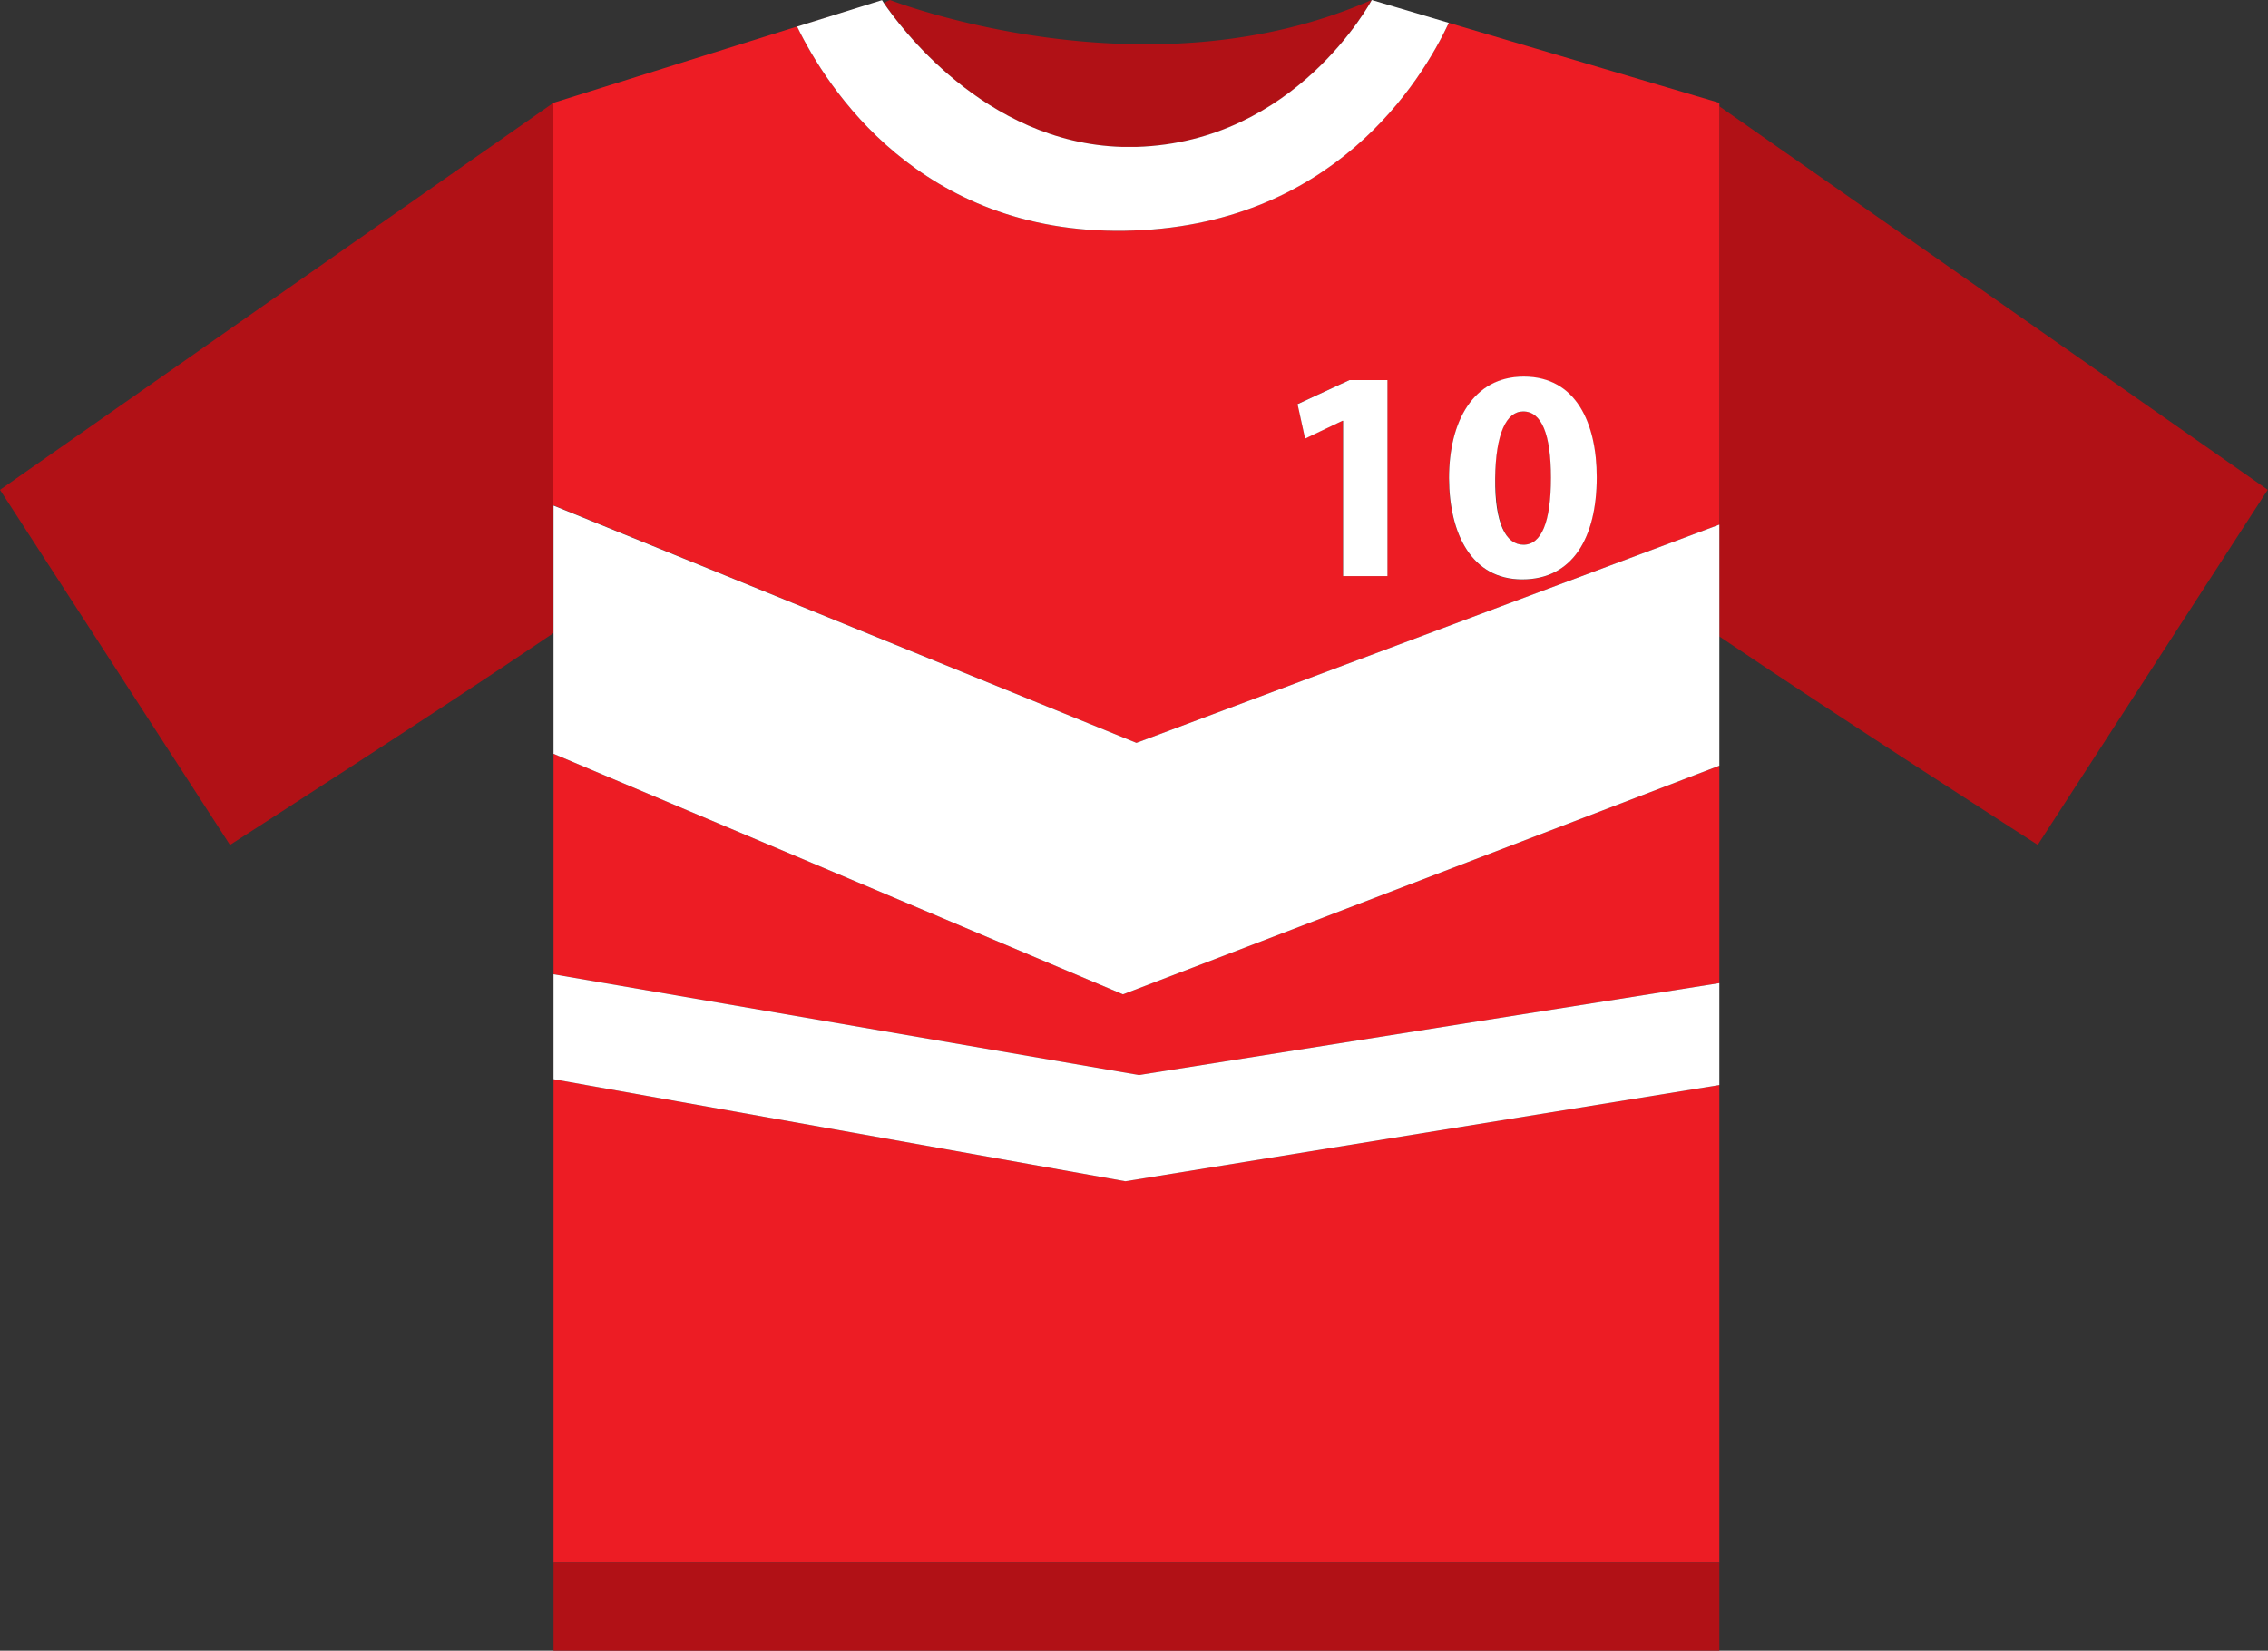 <svg viewBox="0 0 315.57 229.69" xmlns="http://www.w3.org/2000/svg"><rect x="0" y="0" width="315.57" height="229.69" fill="#333333" stroke="none"/><path d="m77 14.31-77 53.85 32 49.41s28.33-18.18 45-29.47z" fill="#b11116"/><path d="m239.23 73v15.56c16.77 11.32 44.3 29 44.3 29l32-49.41-76.3-53.36z" fill="#b11116"/><path d="m156.1 20.45h2c22.29-.68 32.74-20.45 32.74-20.45-31.58 13.86-67 0-67 0a4.32 4.32 0 0 0 -.83.42c1.89 2.83 13.86 19.46 33.09 20.03z" fill="#b11116"/><g fill="#ed1c24"><path d="m77.02 150.17v67.25h162.21v-66.44l-82.64 13.39z"/><path d="m77.02 104.89v30.68l81.45 14.02 80.76-12.79v-30.26l-82.98 31.82z"/><path d="m212 75.8c2.47 0 3.82-3.11 3.82-9.32 0-6-1.3-9.23-3.86-9.23-2.35 0-3.95 3-3.9 9.32s1.44 9.23 3.94 9.23z"/><path d="m158.12 103.37 81.11-30.37v-58.69l-37.64-11.13c-3.76 8-16.19 28.5-45.15 28.93-28.44.42-41.38-19.88-45.53-28.41l11.78-3.7-45.69 14.31v56zm53.88-50.94c7.3 0 10.15 6.5 10.15 14 0 8.43-3.39 14.22-10.36 14.22s-10.15-6.33-10.19-14.05c.02-7.92 3.4-14.17 10.4-14.17zm-24.26.46h5.29v27.27h-6.17v-21.61h-.09l-5.18 2.45-1.05-4.78z"/><path d="m158.12 20.45c-.68 0-1.36 0-2 0h2.06c22.14-.68 32.59-20.26 32.69-20.45s-10.48 19.77-32.75 20.45z"/></g><path d="m156.44 32.11c29-.43 41.39-20.91 45.15-28.93l-10.72-3.18c-.1.18-10.55 19.76-32.71 20.44-.7 0-1.39 0-2.06 0-19.23-.57-31.2-17.2-33.11-20-.18-.26-.27-.42-.27-.42l-11.81 3.68c4.15 8.53 17.09 28.83 45.53 28.41z" fill="#fff"/><path d="m186.79 58.55h.09v21.61h6.17v-27.27h-5.29l-7.22 3.35 1.05 4.79z" fill="#fff"/><path d="m211.81 80.62c7 0 10.36-5.79 10.36-14.22 0-7.47-2.85-14-10.15-14-7.05 0-10.4 6.25-10.4 14.14.04 7.75 3.14 14.08 10.19 14.08zm.13-23.37c2.56 0 3.86 3.19 3.86 9.23 0 6.21-1.35 9.32-3.82 9.32s-4-3-3.94-9.23 1.55-9.32 3.9-9.32z" fill="#fff"/><path d="m158.12 103.37-81.1-33.02v17.75 16.79l79.23 33.47 82.98-31.82v-17.98-15.56z" fill="#fff"/><path d="m77.02 135.57v14.6l79.57 14.2 82.64-13.39v-14.18l-80.76 12.79z" fill="#fff"/><path d="m77.02 217.42h162.21v12.27h-162.21z" fill="#b11116"/></svg>